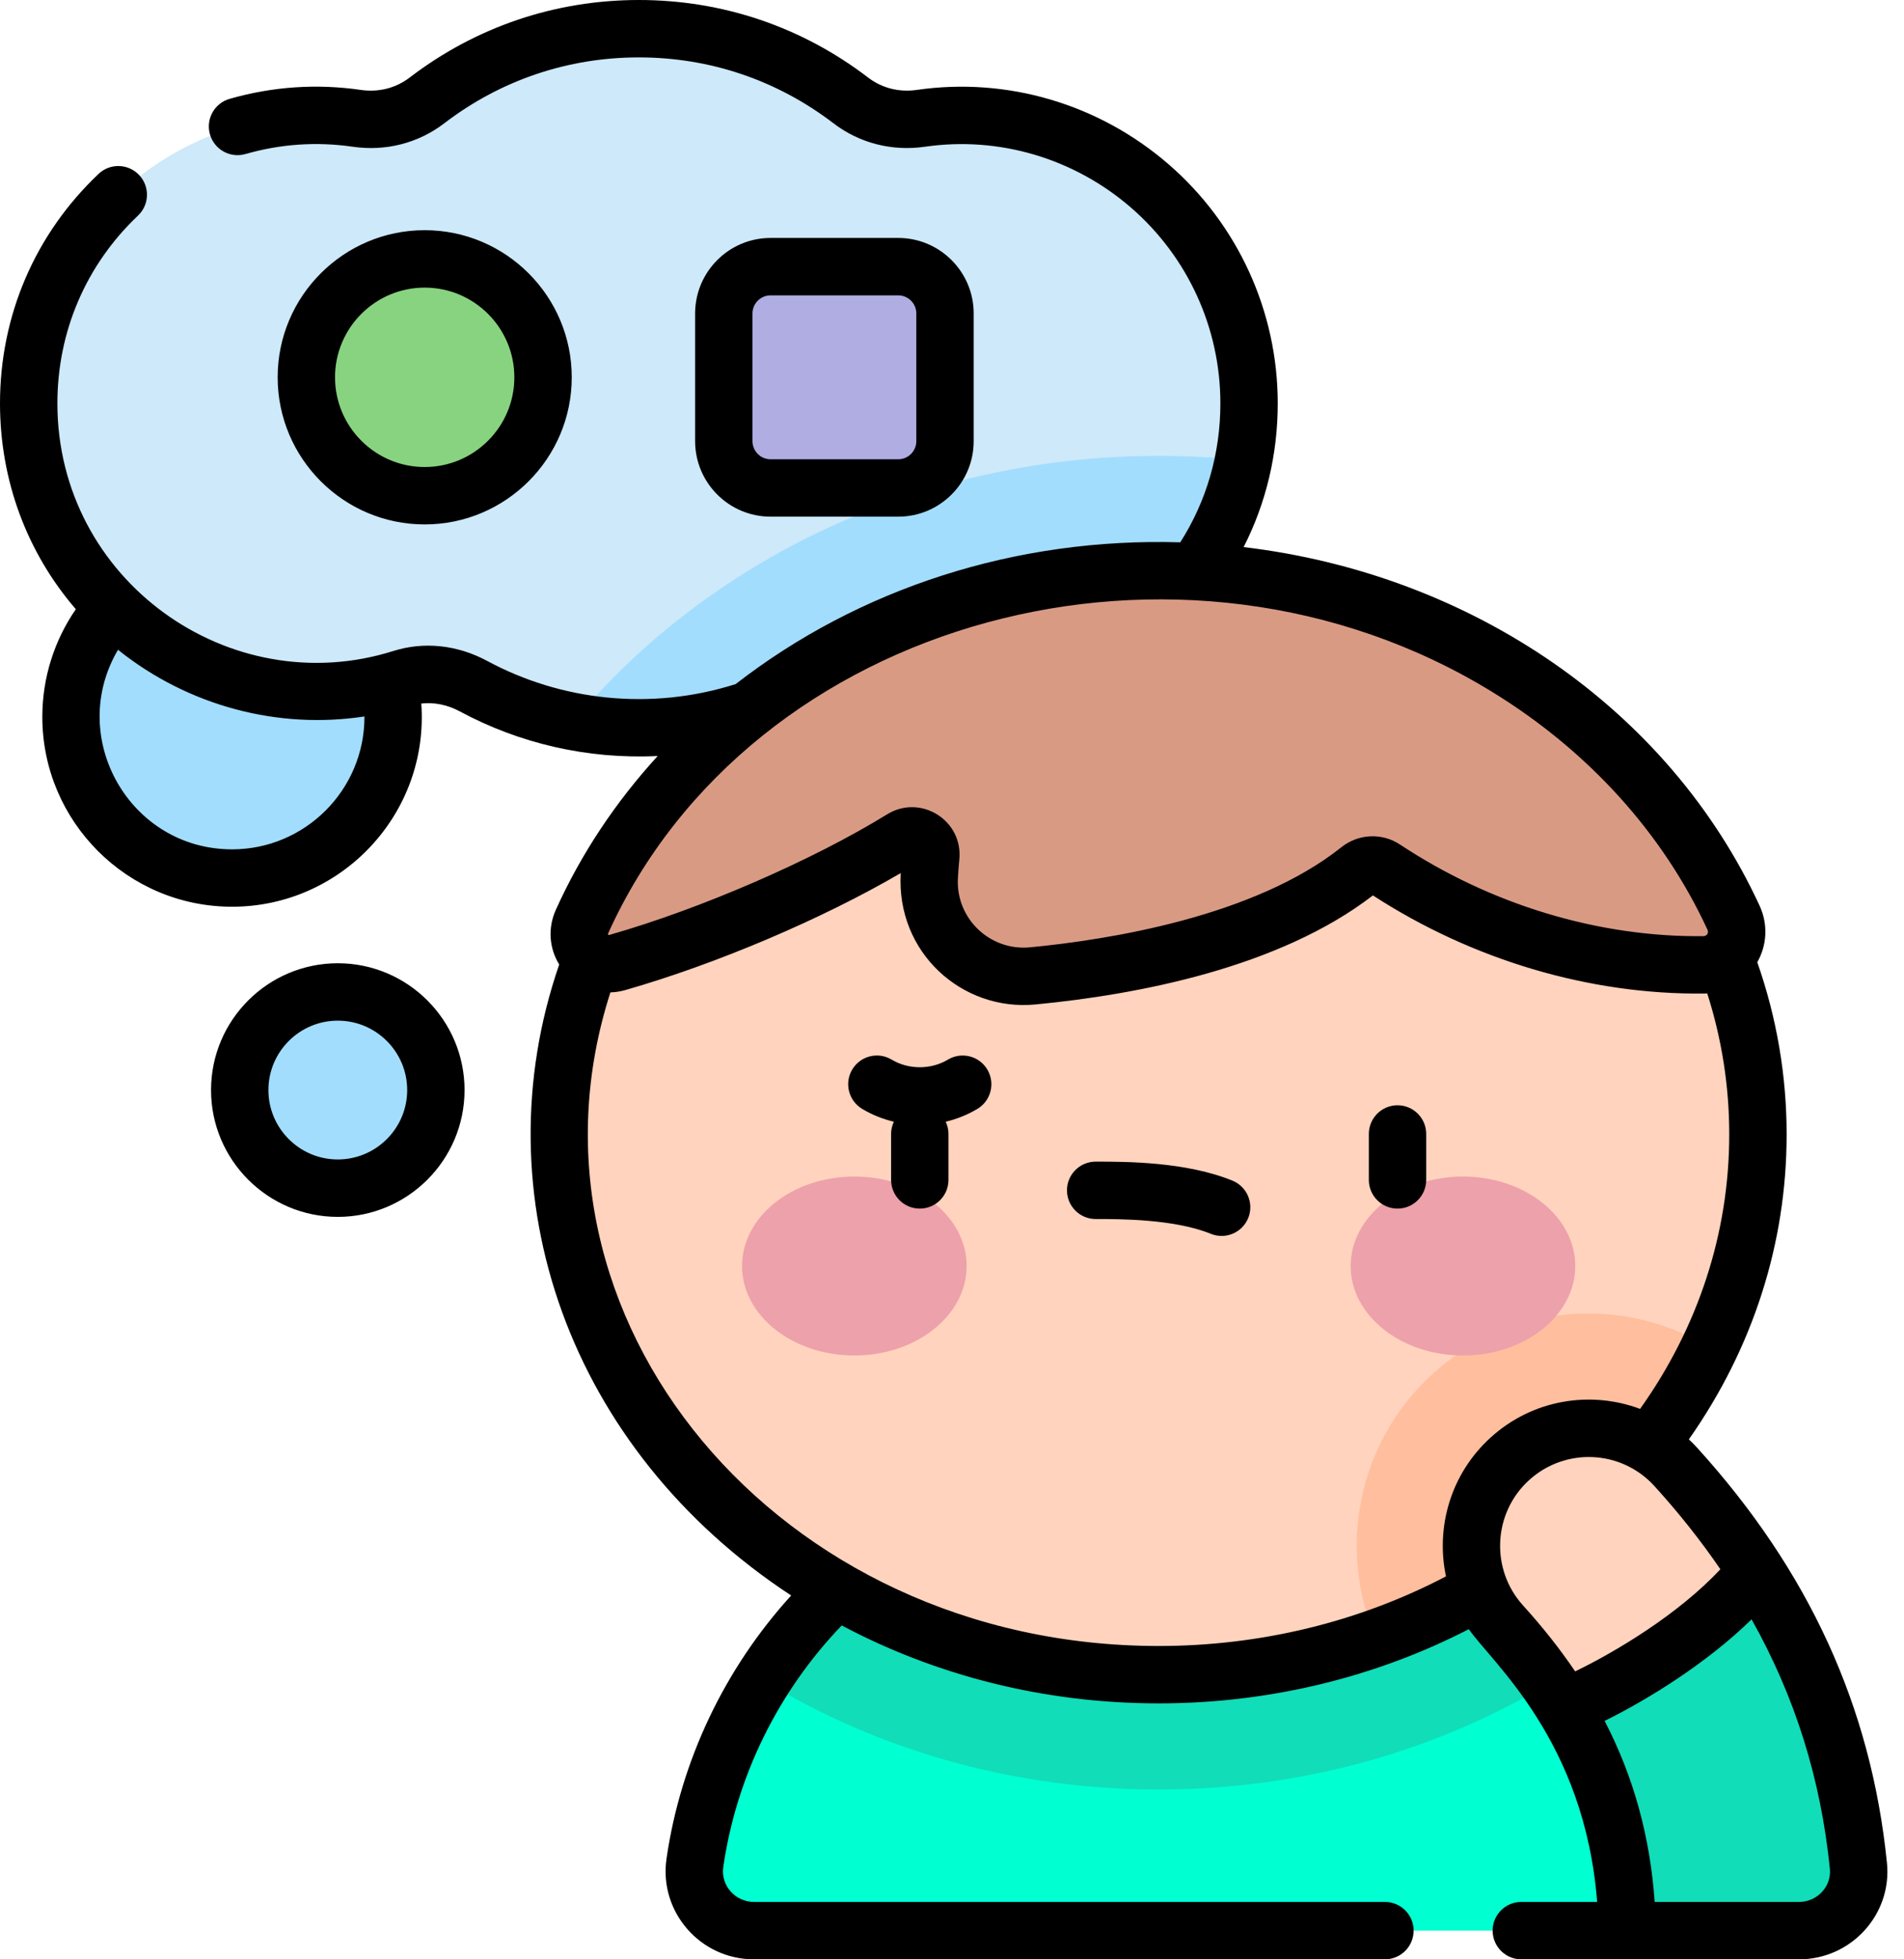 <svg width="70" height="72" viewBox="0 0 70 72" fill="none" xmlns="http://www.w3.org/2000/svg">
<path d="M8.532 32.266C11.803 32.266 14.454 29.615 14.454 26.344C14.454 23.074 11.803 20.423 8.532 20.423C5.262 20.423 2.611 23.074 2.611 26.344C2.611 29.615 5.262 32.266 8.532 32.266Z" fill="#A2DDFD"/>
<path d="M33.857 4.348C32.941 4.48 32.014 4.253 31.279 3.69C29.118 2.038 26.419 1.055 23.488 1.055C20.557 1.055 17.856 2.038 15.695 3.692C14.961 4.253 14.035 4.481 13.121 4.348C6.869 3.445 1.055 8.298 1.055 14.824C1.055 22.1 8.156 27.016 14.78 24.928C15.656 24.652 16.604 24.781 17.414 25.217C19.222 26.191 21.29 26.745 23.488 26.745C25.686 26.745 27.754 26.191 29.563 25.217C30.372 24.781 31.32 24.652 32.197 24.928C38.813 27.012 45.922 22.111 45.922 14.824C45.921 8.305 40.115 3.444 33.857 4.348Z" fill="#CDE9FA"/>
<path d="M45.718 16.916C44.691 16.808 43.649 16.752 42.597 16.752C37.182 16.752 31.95 18.22 27.468 20.998C25.006 22.524 22.856 24.389 21.078 26.519C21.859 26.667 22.664 26.745 23.488 26.745C25.686 26.745 27.754 26.191 29.563 25.217C30.372 24.781 31.32 24.652 32.197 24.928C38.157 26.805 44.516 23.014 45.718 16.916Z" fill="#A2DDFD"/>
<path d="M14.962 42.603C16.37 41.195 16.37 38.913 14.962 37.505C13.555 36.097 11.272 36.097 9.864 37.505C8.457 38.913 8.457 41.195 9.864 42.603C11.272 44.011 13.555 44.011 14.962 42.603Z" fill="#A2DDFD"/>
<path d="M59.826 70.945C59.826 61.43 52.112 53.717 42.597 53.717C33.928 53.717 26.755 60.12 25.548 68.454C25.357 69.769 26.387 70.945 27.715 70.945H59.826Z" fill="#00FFD1"/>
<path d="M42.598 65.759C47.852 65.759 52.879 64.349 57.155 61.729C54.1 56.913 48.722 53.717 42.597 53.717C36.472 53.717 31.095 56.913 28.04 61.729C32.316 64.349 37.343 65.759 42.598 65.759Z" fill="#11DDB8"/>
<path d="M42.598 61.54C54.766 61.54 64.63 52.651 64.63 41.687C64.63 30.722 54.766 21.834 42.598 21.834C30.429 21.834 20.565 30.722 20.565 41.687C20.565 52.651 30.429 61.54 42.598 61.54Z" fill="#FFD3BD"/>
<path d="M42.598 61.54C54.766 61.54 64.63 52.651 64.63 41.687C64.63 30.722 54.766 21.834 42.598 21.834C30.429 21.834 20.565 30.722 20.565 41.687C20.565 52.651 30.429 61.54 42.598 61.54Z" fill="#FFD3BD"/>
<path d="M42.598 61.54C54.766 61.54 64.63 52.651 64.63 41.687C64.63 30.722 54.766 21.834 42.598 21.834C30.429 21.834 20.565 30.722 20.565 41.687C20.565 52.651 30.429 61.54 42.598 61.54Z" fill="#FFD3BD"/>
<path d="M62.849 49.517C61.523 48.711 59.989 48.269 58.411 48.269C56.285 48.269 54.248 49.056 52.674 50.485C49.903 53.001 49.172 56.937 50.58 60.196C56.089 58.265 60.523 54.396 62.849 49.517Z" fill="#FFBE9D"/>
<path d="M66.145 70.945C67.431 70.945 68.453 69.84 68.324 68.561C67.768 63.074 65.548 58.243 61.608 53.903C60.006 52.138 57.275 52.005 55.51 53.608C53.744 55.211 53.613 57.941 55.215 59.707C58.275 63.077 59.741 66.613 59.826 70.945H66.145Z" fill="#FFD3BD"/>
<path d="M64.567 57.75C62.665 60.166 59.102 62.121 57.511 62.749C59.019 65.233 59.766 67.891 59.826 70.945H66.145C67.431 70.945 68.453 69.84 68.323 68.561C67.927 64.643 66.681 61.059 64.567 57.75Z" fill="#11DDB8"/>
<path d="M62.639 35.456C63.526 35.445 64.107 34.534 63.735 33.729C60.281 26.244 52.108 20.97 42.597 20.97C33.03 20.97 24.814 26.308 21.397 33.866C21.012 34.718 21.792 35.627 22.691 35.371C26.173 34.377 30.337 32.567 33.167 30.823C33.656 30.521 34.277 30.907 34.22 31.48C34.197 31.711 34.177 31.96 34.164 32.222C34.053 34.344 35.854 36.065 37.969 35.862C41.495 35.522 46.688 34.574 49.969 31.961C50.235 31.749 50.605 31.726 50.888 31.914C54.129 34.058 58.276 35.507 62.639 35.456Z" fill="#D99A84"/>
<path d="M18.687 16.942C20.386 15.243 20.386 12.488 18.687 10.789C16.988 9.09 14.233 9.09 12.534 10.789C10.835 12.488 10.835 15.243 12.534 16.942C14.233 18.641 16.988 18.641 18.687 16.942Z" fill="#88D37F"/>
<path d="M33.024 9.799H28.33C27.38 9.799 26.611 10.569 26.611 11.518V16.212C26.611 17.162 27.38 17.931 28.33 17.931H33.024C33.973 17.931 34.743 17.162 34.743 16.212V11.518C34.743 10.569 33.973 9.799 33.024 9.799Z" fill="#B0ADE2"/>
<path d="M31.41 49.81C33.69 49.81 35.538 48.338 35.538 46.523C35.538 44.707 33.69 43.235 31.41 43.235C29.13 43.235 27.282 44.707 27.282 46.523C27.282 48.338 29.13 49.81 31.41 49.81Z" fill="#EDA1AB"/>
<path d="M53.785 49.81C56.065 49.81 57.913 48.338 57.913 46.523C57.913 44.707 56.065 43.235 53.785 43.235C51.505 43.235 49.657 44.707 49.657 46.523C49.657 48.338 51.505 49.81 53.785 49.81Z" fill="#EDA1AB"/>
<path d="M12.419 35.397C9.85 35.397 7.759 37.487 7.759 40.057C7.759 42.626 9.85 44.717 12.419 44.717C14.989 44.717 17.079 42.626 17.079 40.057C17.079 37.487 14.989 35.397 12.419 35.397ZM12.419 42.607C11.013 42.607 9.868 41.463 9.868 40.057C9.868 38.65 11.013 37.506 12.419 37.506C13.825 37.506 14.97 38.65 14.97 40.057C14.97 41.463 13.825 42.607 12.419 42.607ZM69.373 68.455C68.792 62.722 66.508 57.73 62.389 53.194C62.293 53.089 62.194 52.989 62.091 52.893C64.445 49.544 65.685 45.692 65.685 41.687C65.685 39.527 65.321 37.401 64.606 35.359C64.968 34.724 65.002 33.957 64.693 33.287C61.353 26.05 54.104 21.099 45.722 20.104C46.546 18.488 46.976 16.692 46.976 14.824C46.976 11.448 45.513 8.245 42.962 6.036C40.403 3.82 37.029 2.824 33.706 3.304C33.058 3.398 32.423 3.238 31.92 2.853C29.48 0.986 26.564 0 23.488 0C20.411 0 17.495 0.987 15.055 2.854C14.552 3.238 13.919 3.398 13.272 3.305C11.644 3.069 10.018 3.18 8.441 3.633C7.881 3.794 7.558 4.378 7.719 4.938C7.879 5.498 8.464 5.821 9.023 5.661C10.312 5.29 11.64 5.2 12.97 5.392C14.184 5.568 15.379 5.261 16.336 4.529C18.406 2.946 20.879 2.109 23.488 2.109C26.097 2.109 28.569 2.946 30.639 4.528C31.596 5.261 32.793 5.567 34.008 5.392C36.725 4.999 39.485 5.815 41.582 7.631C43.669 9.438 44.867 12.06 44.867 14.824C44.867 16.665 44.357 18.418 43.392 19.929C37.334 19.748 31.578 21.622 27.046 25.139C23.921 26.13 20.623 25.748 17.914 24.289C16.815 23.697 15.59 23.567 14.463 23.922C8.445 25.819 2.11 21.319 2.11 14.824C2.11 12.184 3.162 9.733 5.074 7.922C5.497 7.521 5.515 6.854 5.115 6.431C4.714 6.008 4.047 5.989 3.624 6.39C1.287 8.603 0 11.599 0 14.824C0 17.661 0.994 20.309 2.788 22.387C1.989 23.544 1.556 24.919 1.556 26.344C1.556 30.191 4.686 33.32 8.532 33.32C12.546 33.32 15.778 29.91 15.489 25.853C15.958 25.799 16.451 25.897 16.913 26.146C19.076 27.31 21.584 27.909 24.18 27.781C22.633 29.472 21.367 31.371 20.436 33.431C20.135 34.097 20.187 34.84 20.559 35.443C17.641 43.897 20.899 53.261 29.087 58.63C26.638 61.32 25.024 64.708 24.504 68.303C24.221 70.255 25.746 72 27.715 72H50.916C51.499 72 51.971 71.528 51.971 70.945C51.971 70.363 51.499 69.891 50.916 69.891H27.715C27.043 69.891 26.491 69.299 26.591 68.606C27.073 65.282 28.611 62.159 30.946 59.73C34.368 61.55 38.351 62.595 42.598 62.595C46.616 62.595 50.534 61.653 54 59.868C54.863 61.108 58.256 63.967 58.719 69.891H55.931C55.349 69.891 54.876 70.363 54.876 70.945C54.876 71.528 55.349 72 55.931 72H66.145C68.055 72 69.565 70.353 69.373 68.455ZM8.532 31.211C4.768 31.211 2.438 27.102 4.338 23.878C6.944 25.963 10.249 26.808 13.399 26.328C13.399 26.333 13.399 26.339 13.399 26.344C13.399 29.028 11.216 31.211 8.532 31.211ZM22.358 34.3C27.609 22.688 43.429 18.394 54.885 25.441C58.415 27.613 61.144 30.632 62.778 34.171C62.831 34.288 62.743 34.4 62.627 34.401C62.627 34.401 62.627 34.401 62.627 34.401C58.781 34.445 54.82 33.251 51.47 31.034C50.807 30.595 49.939 30.636 49.312 31.136C46.112 33.684 40.768 34.533 37.868 34.812C36.399 34.953 35.139 33.759 35.217 32.278C35.229 32.044 35.247 31.811 35.269 31.584C35.413 30.143 33.842 29.168 32.614 29.925C29.872 31.615 25.769 33.396 22.402 34.357C22.381 34.363 22.377 34.364 22.362 34.347C22.346 34.328 22.349 34.319 22.358 34.3ZM53.161 57.928C49.963 59.603 46.33 60.486 42.598 60.486C28.565 60.486 18.6 48.387 22.441 36.468C22.62 36.462 22.801 36.436 22.98 36.385C26.33 35.429 30.225 33.771 33.115 32.084C32.942 35.011 35.379 37.171 38.069 36.911C41.841 36.549 47.029 35.558 50.475 32.904C54.137 35.28 58.453 36.558 62.652 36.51C62.69 36.51 62.728 36.508 62.766 36.505C63.303 38.184 63.575 39.923 63.575 41.687C63.575 45.29 62.444 48.759 60.298 51.773C58.49 51.098 56.36 51.411 54.801 52.827C53.335 54.158 52.777 56.119 53.161 57.928ZM57.91 61.419C57.353 60.597 56.717 59.792 55.996 58.998C54.787 57.666 54.887 55.598 56.218 54.389C57.553 53.177 59.615 53.276 60.827 54.612C61.73 55.605 62.535 56.623 63.249 57.666C61.705 59.323 59.383 60.708 57.91 61.419ZM66.145 69.891H60.834C60.664 67.489 60.062 65.3 58.994 63.238C60.602 62.445 62.767 61.103 64.396 59.507C65.991 62.341 66.941 65.374 67.274 68.668C67.342 69.336 66.796 69.891 66.145 69.891ZM33.024 18.986C34.553 18.986 35.797 17.742 35.797 16.212V11.518C35.797 9.989 34.553 8.744 33.024 8.744H28.33C26.8 8.744 25.556 9.989 25.556 11.518V16.212C25.556 17.742 26.8 18.986 28.33 18.986H33.024ZM27.665 16.212V11.518C27.665 11.152 27.963 10.854 28.33 10.854H33.024C33.39 10.854 33.688 11.152 33.688 11.518V16.212C33.688 16.579 33.39 16.877 33.024 16.877H28.33C27.963 16.877 27.665 16.579 27.665 16.212ZM15.614 19.271C18.595 19.271 21.02 16.846 21.02 13.865C21.02 10.884 18.595 8.459 15.614 8.459C12.633 8.459 10.208 10.884 10.208 13.865C10.208 16.846 12.633 19.271 15.614 19.271ZM15.614 10.569C17.431 10.569 18.91 12.047 18.91 13.865C18.91 15.683 17.431 17.162 15.614 17.162C13.796 17.162 12.317 15.683 12.317 13.865C12.317 12.047 13.796 10.569 15.614 10.569ZM51.379 40.616C50.797 40.616 50.325 41.088 50.325 41.671V43.358C50.325 43.941 50.797 44.413 51.379 44.413C51.962 44.413 52.434 43.941 52.434 43.358V41.671C52.434 41.088 51.962 40.616 51.379 40.616ZM45.312 43.386C43.61 42.691 41.398 42.687 40.319 42.687H40.282C39.7 42.687 39.227 43.159 39.227 43.741C39.227 44.324 39.7 44.796 40.282 44.796H40.299C41.16 44.795 43.185 44.796 44.514 45.339C45.055 45.56 45.67 45.298 45.889 44.762C46.109 44.223 45.851 43.607 45.312 43.386ZM34.85 38.938C34.228 39.312 33.403 39.312 32.781 38.938C32.282 38.638 31.634 38.8 31.334 39.299C31.034 39.799 31.196 40.447 31.695 40.747C32.059 40.965 32.453 41.123 32.863 41.22C32.798 41.357 32.761 41.509 32.761 41.671V43.358C32.761 43.941 33.233 44.413 33.816 44.413C34.398 44.413 34.87 43.941 34.87 43.358V41.671C34.87 41.509 34.833 41.357 34.768 41.22C35.178 41.123 35.572 40.965 35.936 40.747C36.435 40.447 36.597 39.799 36.297 39.3C35.997 38.8 35.349 38.639 34.85 38.938Z" fill="black"/>
</svg>
